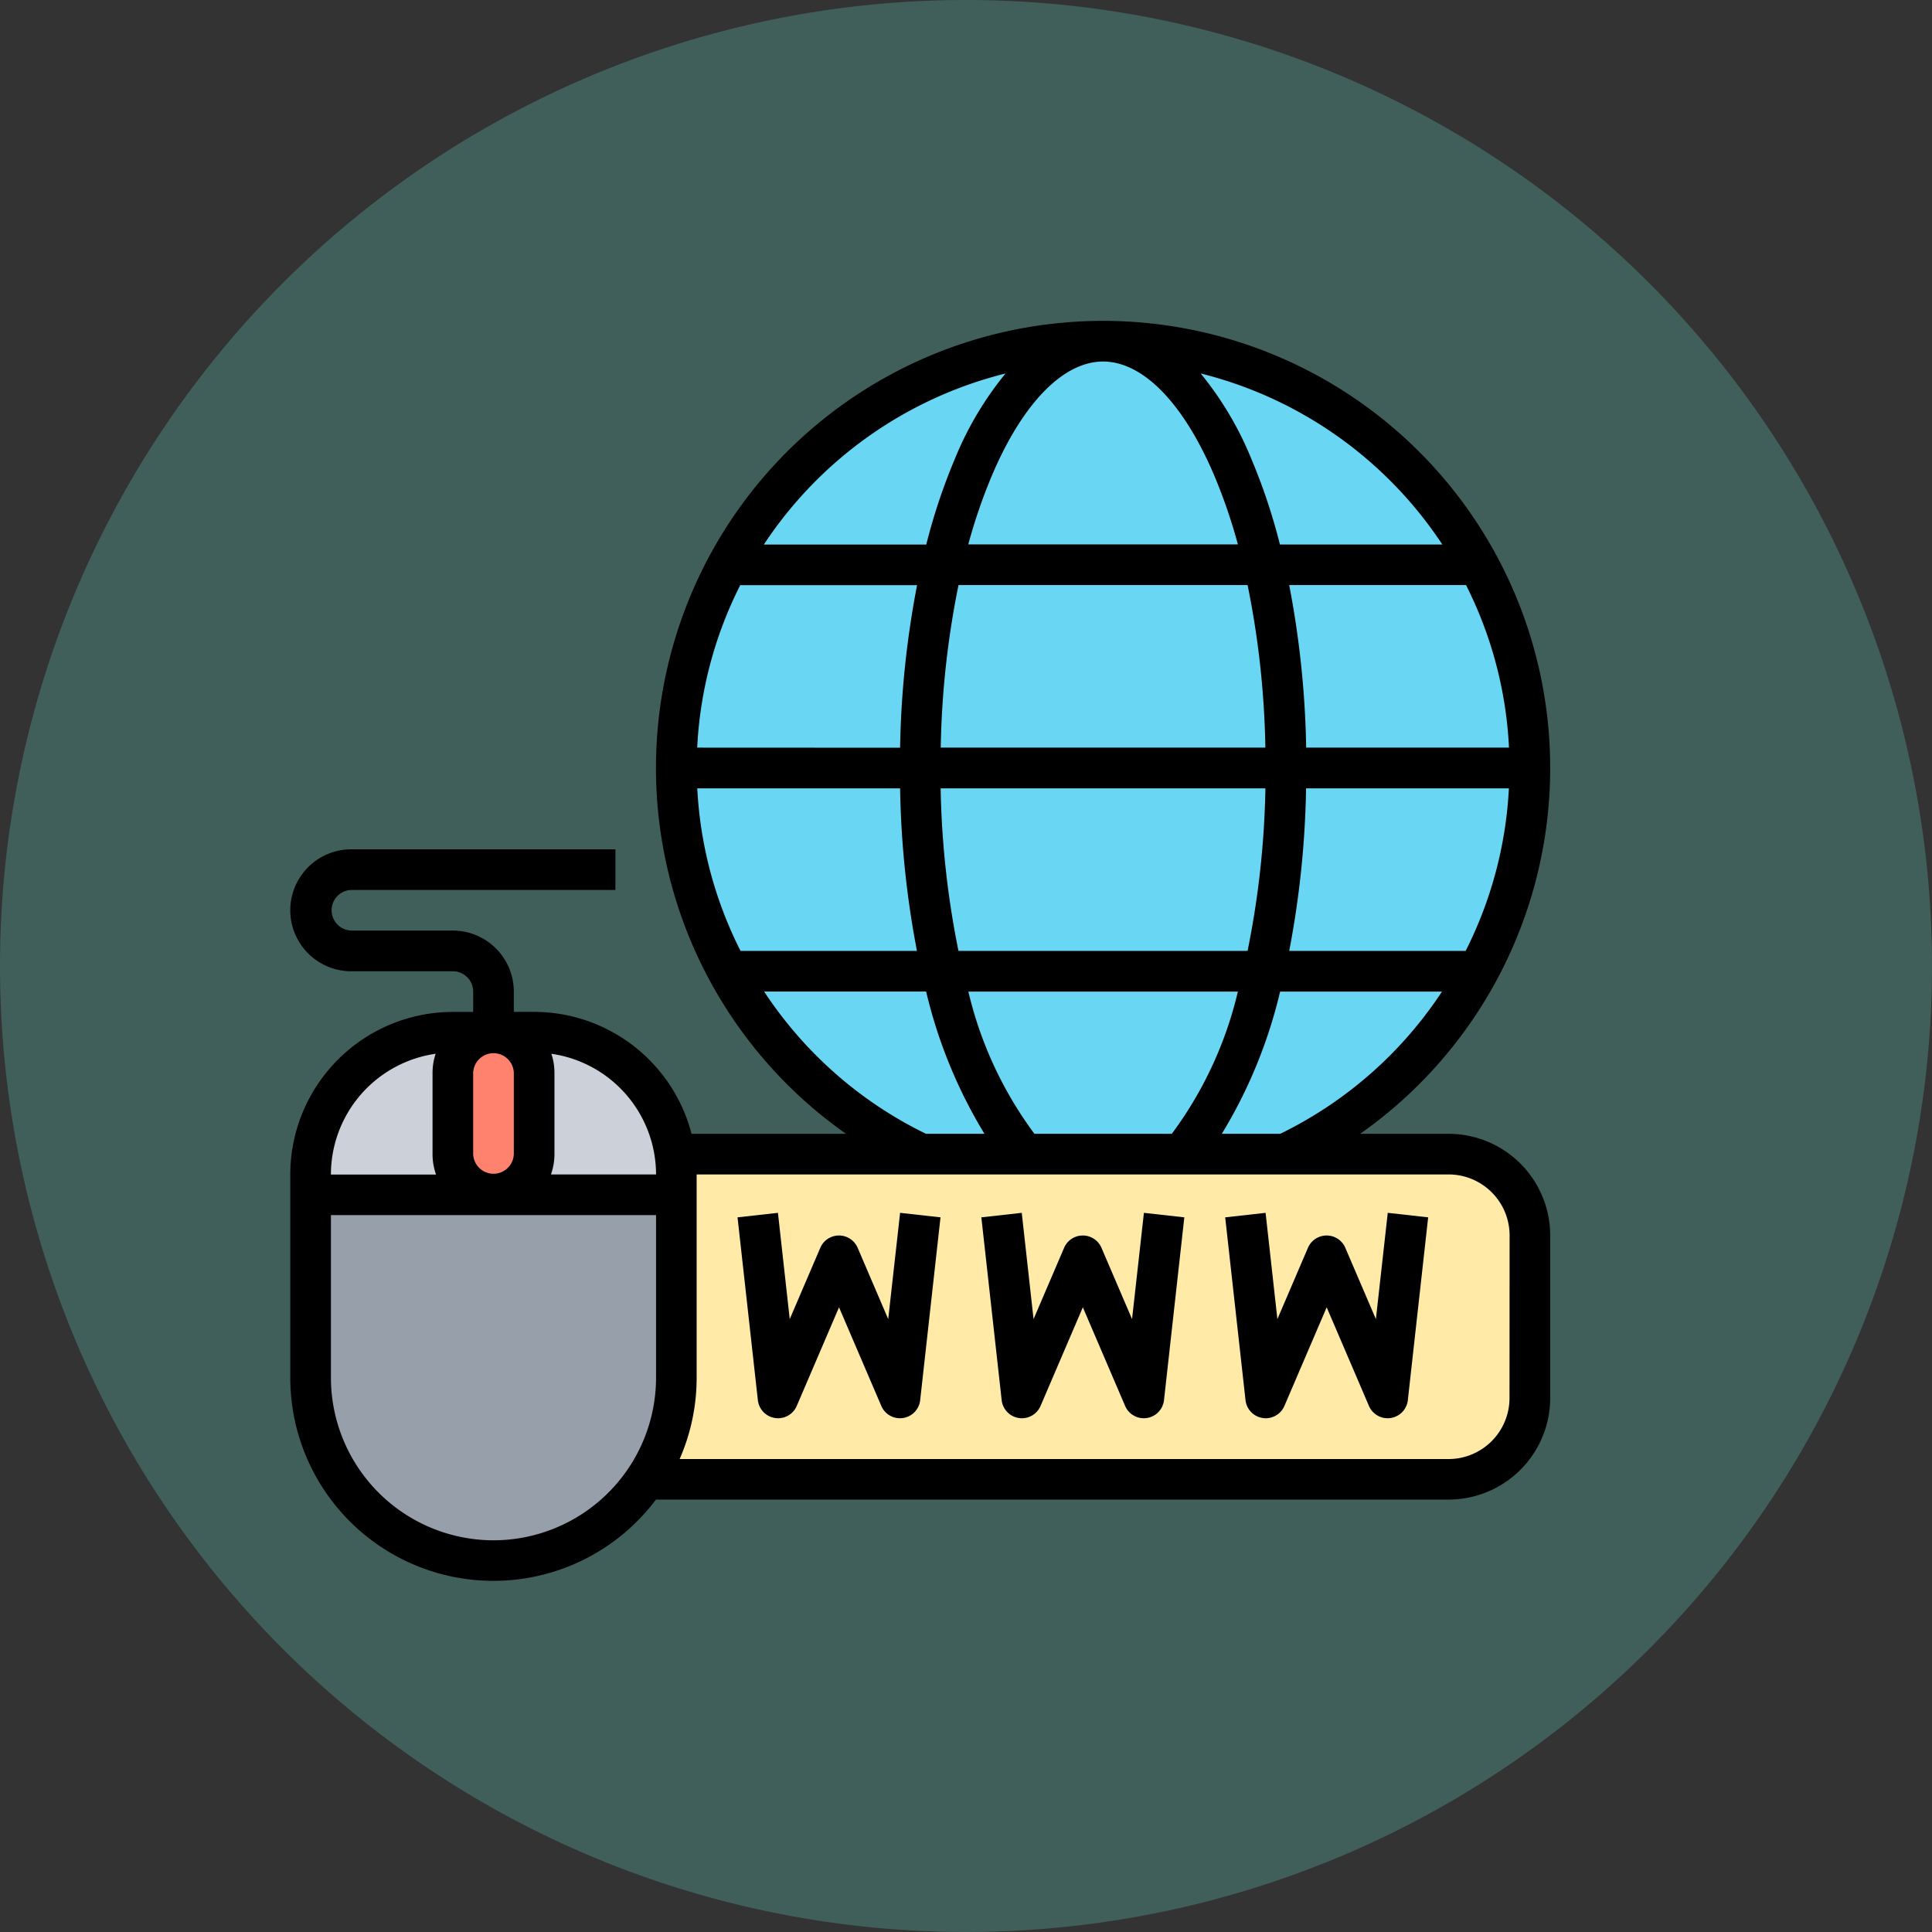 <svg xmlns="http://www.w3.org/2000/svg" width="82.869" height="82.869" viewBox="0 0 82.869 82.869">
  <rect x="0" y="0" width="82.869" height="82.869" fill="#333333" stroke="none"/>
  <g id="Grupo_1112052" data-name="Grupo 1112052" transform="translate(-859.885 -2975.232)">
    <path id="Trazado_873758" data-name="Trazado 873758" d="M41.434,0A41.434,41.434,0,1,1,0,41.434,41.434,41.434,0,0,1,41.434,0Z" transform="translate(859.885 2975.232)" fill="#405f5a"/>
    <g id="Grupo_1112032" data-name="Grupo 1112032" transform="translate(872.336 2989)">
      <g id="Grupo_1112030" data-name="Grupo 1112030" transform="translate(0.872 0.872)">
        <g id="Grupo_1112024" data-name="Grupo 1112024" transform="translate(14.367 34.864)">
          <path id="Trazado_902326" data-name="Trazado 902326" d="M177.8,331.486v6.973a3.487,3.487,0,0,1-3.486,3.486H139.87a7.807,7.807,0,0,0,1.322-4.358v-8.716a6.047,6.047,0,0,0-.062-.872h33.183A3.487,3.487,0,0,1,177.8,331.486Z" transform="translate(-139.87 -328)" fill="#ffeaa7"/>
        </g>
        <g id="Grupo_1112025" data-name="Grupo 1112025" transform="translate(0 36.607)">
          <path id="Trazado_902327" data-name="Trazado 902327" d="M23.689,344v7.844a7.844,7.844,0,1,1-15.689,0V344H23.689Z" transform="translate(-8 -344)" fill="#969faa"/>
        </g>
        <g id="Grupo_1112026" data-name="Grupo 1112026" transform="translate(7.844 29.634)">
          <path id="Trazado_902328" data-name="Trazado 902328" d="M87.844,286.1v.872H80a1.743,1.743,0,0,0,1.743-1.743v-3.486A1.741,1.741,0,0,0,80,280h1.743a6.1,6.1,0,0,1,6.038,5.23h0A6.044,6.044,0,0,1,87.844,286.1Z" transform="translate(-80 -280)" fill="#ccd1d9"/>
        </g>
        <g id="Grupo_1112027" data-name="Grupo 1112027" transform="translate(0 29.634)">
          <path id="Trazado_902329" data-name="Trazado 902329" d="M14.1,280h1.743a1.743,1.743,0,0,0-1.743,1.743v3.486a1.743,1.743,0,0,0,1.743,1.743H8V286.1A6.1,6.1,0,0,1,14.1,280Z" transform="translate(-8 -280)" fill="#ccd1d9"/>
        </g>
        <g id="Grupo_1112028" data-name="Grupo 1112028" transform="translate(6.101 29.634)">
          <path id="Trazado_902330" data-name="Trazado 902330" d="M67.486,281.743v3.486a1.743,1.743,0,0,1-3.486,0v-3.486a1.743,1.743,0,1,1,3.486,0Z" transform="translate(-64 -280)" fill="#ff826e"/>
        </g>
        <g id="Grupo_1112029" data-name="Grupo 1112029" transform="translate(15.689)">
          <path id="Trazado_902331" data-name="Trazado 902331" d="M188.607,26.3a18.306,18.306,0,0,1-10.5,16.56H162.5A18.3,18.3,0,1,1,188.607,26.3Z" transform="translate(-152 -8)" fill="#69d6f4"/>
        </g>
      </g>
      <g id="Grupo_1112031" data-name="Grupo 1112031">
        <path id="Trazado_902332" data-name="Trazado 902332" d="M182.516,355.675l-1.312-3.062a.872.872,0,0,0-1.6,0l-1.312,3.062-.506-4.559-1.733.193.872,7.844a.872.872,0,0,0,1.667.247l1.814-4.232,1.814,4.232a.872.872,0,0,0,1.667-.247l.872-7.844-1.733-.193Z" transform="translate(-156.869 -312.862)"/>
        <path id="Trazado_902333" data-name="Trazado 902333" d="M278.516,355.675l-1.313-3.062a.872.872,0,0,0-1.6,0l-1.312,3.062-.506-4.559-1.733.193.872,7.844a.872.872,0,0,0,1.667.247l1.814-4.232,1.814,4.232a.872.872,0,0,0,1.667-.247l.872-7.844-1.733-.193Z" transform="translate(-242.41 -312.862)"/>
        <path id="Trazado_902334" data-name="Trazado 902334" d="M374.516,355.675l-1.313-3.062a.872.872,0,0,0-1.6,0l-1.312,3.062-.506-4.559-1.733.193.872,7.844a.872.872,0,0,0,1.667.247l1.814-4.232,1.814,4.232a.872.872,0,0,0,1.667-.247l.872-7.844-1.733-.193Z" transform="translate(-327.951 -312.862)"/>
        <path id="Trazado_902335" data-name="Trazado 902335" d="M49.681,34.864H45.89a19.178,19.178,0,1,0-22.053,0H17.211a6.985,6.985,0,0,0-6.752-5.23H9.588v-.872a2.618,2.618,0,0,0-2.615-2.615H2.615a.872.872,0,0,1,0-1.743H13.946V22.662H2.615a2.615,2.615,0,1,0,0,5.23H6.973a.873.873,0,0,1,.872.872v.872H6.973A6.981,6.981,0,0,0,0,36.607v8.716a8.713,8.713,0,0,0,15.684,5.23h34a4.363,4.363,0,0,0,4.358-4.358V39.222A4.363,4.363,0,0,0,49.681,34.864Zm-7.217,0H39.957a21.031,21.031,0,0,0,2.5-6.1H49.4a17.442,17.442,0,0,1-6.939,6.1Zm-10.545,0a16.6,16.6,0,0,1-2.834-6.1h11.56a16.6,16.6,0,0,1-2.834,6.1ZM17.454,18.3A17.3,17.3,0,0,1,19.3,11.331h7.585a40.165,40.165,0,0,0-.728,6.973Zm11.208-6.973h12.4a38.057,38.057,0,0,1,.762,6.973H27.9A38.057,38.057,0,0,1,28.662,11.331Zm6.2-9.588c1.7,0,3.43,1.761,4.746,4.833a23.221,23.221,0,0,1,1.038,3.012H29.081a23.226,23.226,0,0,1,1.038-3.012c1.316-3.071,3.046-4.833,4.746-4.833ZM52.274,18.3h-8.7a40.155,40.155,0,0,0-.728-6.973h7.585A17.307,17.307,0,0,1,52.274,18.3ZM41.826,20.047a38.353,38.353,0,0,1-.765,6.973h-12.4a38.353,38.353,0,0,1-.765-6.973Zm8.588,6.973H42.847a40.309,40.309,0,0,0,.723-6.973h8.7a17.4,17.4,0,0,1-1.856,6.973Zm-1-17.432H42.449a25.453,25.453,0,0,0-1.237-3.7,14.273,14.273,0,0,0-2.163-3.637A17.489,17.489,0,0,1,49.415,9.588ZM30.679,2.252a14.269,14.269,0,0,0-2.163,3.637,25.457,25.457,0,0,0-1.237,3.7H20.313A17.489,17.489,0,0,1,30.679,2.252ZM17.457,20.047h8.7a40.32,40.32,0,0,0,.723,6.973H19.313A17.4,17.4,0,0,1,17.457,20.047Zm2.868,8.716h6.949a21.031,21.031,0,0,0,2.5,6.1H27.264a17.443,17.443,0,0,1-6.939-6.1Zm-4.636,7.844H11.181a2.6,2.6,0,0,0,.15-.872V32.249a2.6,2.6,0,0,0-.132-.818A5.237,5.237,0,0,1,15.689,36.607Zm-7.844-.872V32.249a.872.872,0,0,1,1.743,0v3.486a.872.872,0,0,1-1.743,0Zm-1.611-4.3a2.6,2.6,0,0,0-.132.818v3.486a2.6,2.6,0,0,0,.15.872H1.743A5.237,5.237,0,0,1,6.233,31.431ZM8.716,52.3a6.981,6.981,0,0,1-6.973-6.973V38.35H15.689v6.973A6.981,6.981,0,0,1,8.716,52.3Zm43.58-6.1a2.618,2.618,0,0,1-2.615,2.615H16.7a8.664,8.664,0,0,0,.73-3.486V36.607H49.681A2.618,2.618,0,0,1,52.3,39.222Z"/>
      </g>
    </g>
  </g>
</svg>
